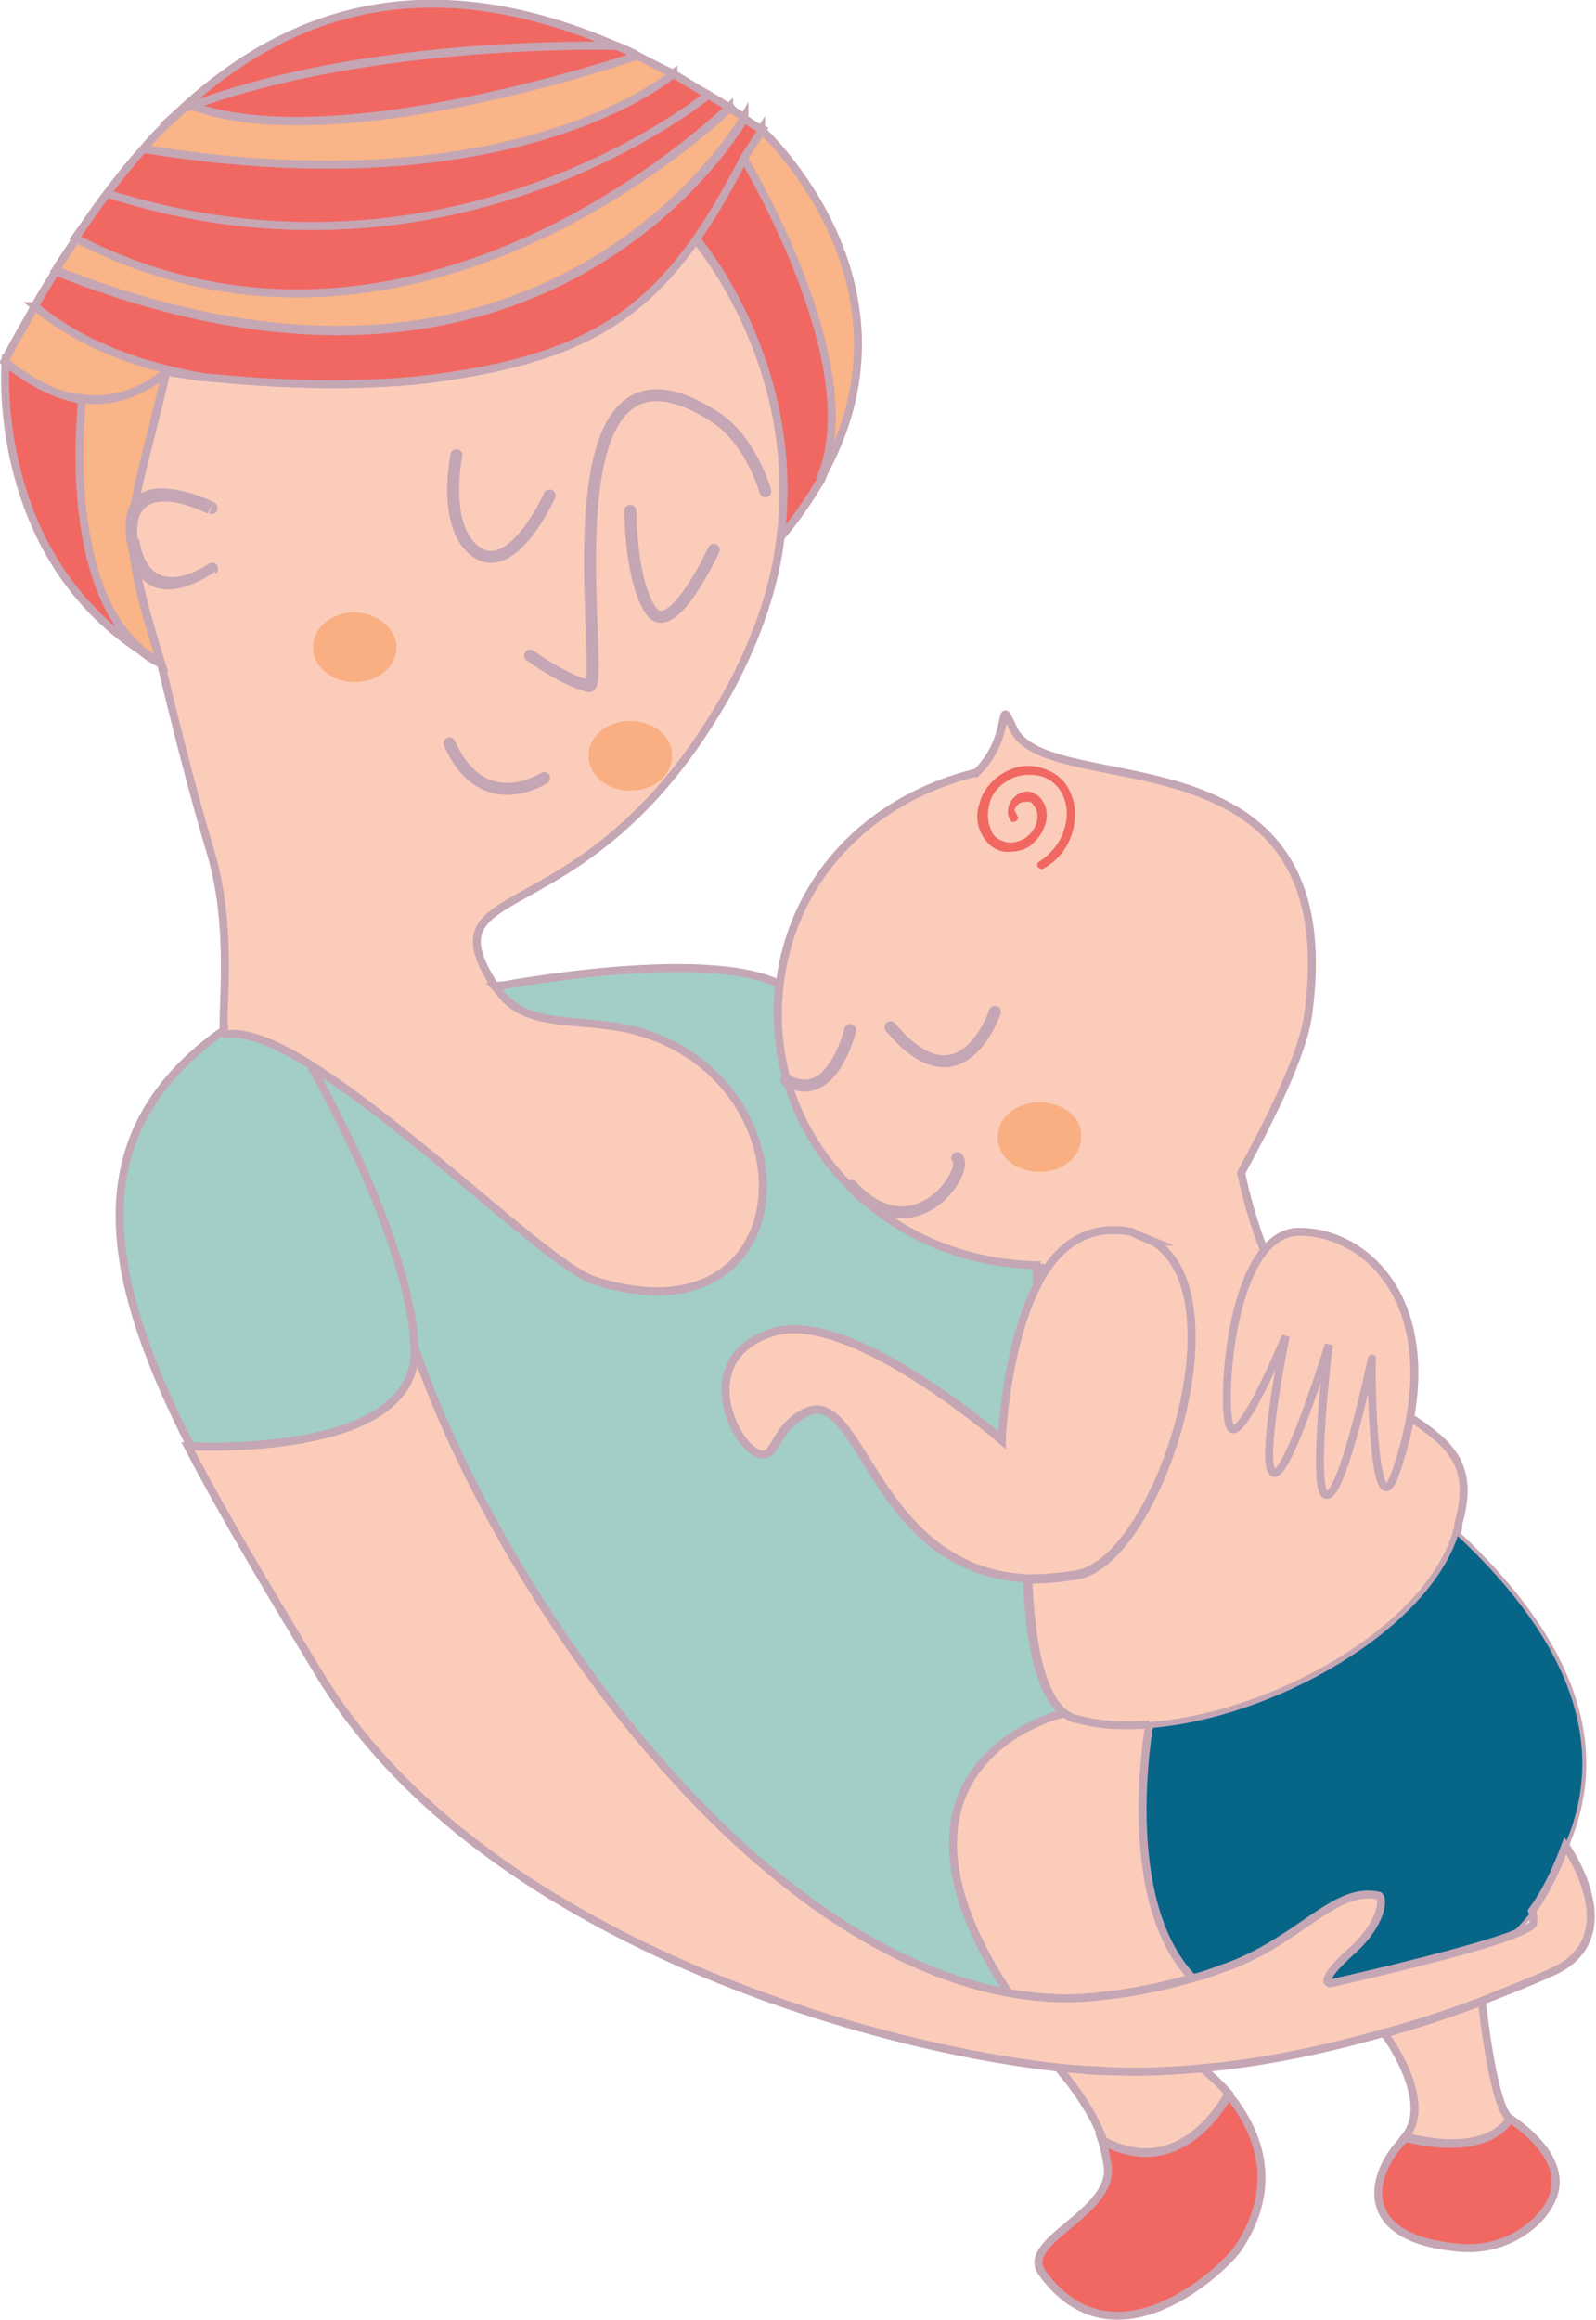 <svg xmlns="http://www.w3.org/2000/svg" width="114.7" height="166.7" viewBox="0 0 114.7 166.7">
  <style>
    .st0{fill:#fbccb9}.st1{stroke-width:.572;stroke-linecap:round}.st1,.st2,.st4{fill:none;stroke:#c5a6b5;stroke-miterlimit:10}.st2{stroke-linecap:round;stroke-width:.858}.st4{stroke-width:.572}.st5{fill:#a2cec7}.st6{fill:#f16863}.st9{fill:#f9b487}.st10{fill:#f9af81}
    
  </style>
  <path class="st0" d="M52.4 49.6c-10.1 18.2-22.2 13-16.8 21.3l.1.1c2.1 3.2 6.3 1.8 10.5 3.2C58.7 78 57.7 96.8 42.7 92c-3.2-1-13.2-11-20.4-15.5-2.4-1.5-4.5-2.4-6-2.1-.1 0-.2-.1-.2-.3-.2-1.5.7-7.4-1-13-1-3.3-2.4-8.7-3.5-13.3-.1-.1-.1-.3-.1-.4-3.2-10.6-2.1-9.4.5-20.9 0 0 1 .1 2.6.3 5 .8 9 .8 9 .8 2.7 0 5.6-.1 8.2-.5 8.4-1.2 16.8-6.8 18.1-10 0 0 7.8 8.9 6.2 21.5-.4 3.4-1.6 7.1-3.7 11"/>
  <path class="st1" d="M52.4 49.6c-10.1 18.2-22.2 13-16.8 21.3l.1.1c2.1 3.2 6.3 1.8 10.5 3.2C58.7 78 57.7 96.8 42.7 92c-3.2-1-13.2-11-20.4-15.5-2.4-1.5-4.5-2.4-6-2.1-.1 0-.2-.1-.2-.3-.2-1.5.7-7.4-1-13-1-3.3-2.4-8.7-3.5-13.3-.1-.1-.1-.3-.1-.4-3.2-10.6-2.1-9.4.5-20.9 0 0 1 .1 2.6.3 5 .8 9 .8 9 .8 2.7 0 5.6-.1 8.2-.5 8.4-1.2 16.8-6.8 18.1-10 0 0 7.8 8.9 6.2 21.5-.4 3.4-1.6 7.1-3.7 11z"/>
  <path class="st2" d="M55 35.3s-1-3.7-3.7-5.4c-12.9-8.2-7.5 19.8-9 19.4-1.9-.5-4.2-2.2-4.2-2.2m1 8.8s-4.4 2.9-6.8-2.5m19-13.9s-3 6.5-4.5 4.4c-1.5-2.1-1.5-7.2-1.5-7.2m-5.8-1.1s-2.6 5.8-5.2 4.1c-2.6-1.7-1.5-7-1.5-7"/>
  <path d="M53.5 8.4S39.3 33.5 4 19.4m28.8 105.1s.2 3.4 4.6 4.8" fill="none" stroke="#18171c" stroke-width=".572" stroke-miterlimit="10"/>
  <path class="st0" d="M70.2 55.5c-8.3 2-14.3 8.6-14.3 17.5 0 10 8.5 18.1 19 18.1 3.8 0 8.2-1.9 8-1.8 6.4 4 .3 22.9-5.5 23.9-1.3.2-2.4.3-3.5.3.2 4.6.9 8.3 2.7 9.7.3.2.6.4.9.4 1.6.4 3.3.5 5.2.4 8.9-.7 19.9-6.9 22-13.9.1-.2.1-.4.1-.6 2.9-10-11.2-4.9-15.6-25.2-.1 0 4.2-7.3 4.8-11.3 3-21.4-18.8-15.2-21.2-20.7-1.2-2.6.1.5-2.6 3.2"/>
  <path class="st4" d="M70.2 55.5c-8.3 2-14.3 8.6-14.3 17.5 0 10 8.5 18.1 19 18.1 3.8 0 8.2-1.9 8-1.8 6.4 4 .3 22.9-5.5 23.9-1.3.2-2.4.3-3.5.3.2 4.6.9 8.3 2.7 9.7.3.2.6.4.9.4 1.6.4 3.3.5 5.2.4 8.9-.7 19.9-6.9 22-13.9.1-.2.1-.4.1-.6 2.9-10-11.2-4.9-15.6-25.2-.1 0 4.2-7.3 4.8-11.3 3-21.4-18.8-15.2-21.2-20.7-1.2-2.6.1.5-2.6 3.2z"/>
  <path class="st5" d="M73.8 113.4c.2 4.6.9 8.3 2.7 9.7-.3.1-14.8 3.8-4 20.1-19.3-3.4-37-29.4-42.8-46.4-.4-8.1-7.5-20.3-7.5-20.3C29.6 81 39.5 90.9 42.7 92c15 4.8 16-13.9 3.5-17.8-4.3-1.3-8.4 0-10.5-3.2l-.1-.1S50.5 68 56 70.7c-.1.7-.1 1.5-.1 2.2 0 5.7 2.8 10.8 7.2 14.1 3.1 2.4 7.1 3.8 11.4 3.9v1.7c-2.2 4.3-2.4 10.5-2.4 10.9-.8-.7-11.1-9.4-16.4-7.8-5.5 1.7-3.2 7.3-1.5 8.5 1.7 1.1 1.2-1.4 3.7-2.7 4-2.1 4.8 11.4 15.9 11.9"/>
  <path class="st4" d="M73.8 113.4c.2 4.6.9 8.3 2.7 9.7-.3.1-14.8 3.8-4 20.1-19.3-3.4-37-29.4-42.8-46.4-.4-8.1-7.5-20.3-7.5-20.3C29.6 81 39.5 90.9 42.7 92c15 4.8 16-13.9 3.5-17.8-4.3-1.3-8.4 0-10.5-3.2l-.1-.1S50.5 68 56 70.7c-.1.7-.1 1.5-.1 2.2 0 5.7 2.8 10.8 7.2 14.1 3.1 2.4 7.1 3.8 11.4 3.9v1.7c-2.2 4.3-2.4 10.5-2.4 10.9-.8-.7-11.1-9.4-16.4-7.8-5.5 1.7-3.2 7.3-1.5 8.5 1.7 1.1 1.2-1.4 3.7-2.7 4-2.1 4.8 11.4 15.9 11.9z"/>
  <path class="st5" d="M22.3 76.5s7.1 12.2 7.5 20.3c.4 8.1-16.1 7.1-16.1 7.1C7.4 91.5 5.6 81.4 16.1 74c0 .2.1.3.2.3 1.4-.2 3.6.7 6 2.2"/>
  <path class="st1" d="M22.3 76.5s7.1 12.2 7.5 20.3c.4 8.1-16.1 7.1-16.1 7.1C7.4 91.5 5.6 81.4 16.1 74c0 .2.1.3.2.3 1.4-.2 3.6.7 6 2.2z"/>
  <path class="st6" d="M88.3 150.5c1.8 2.2 3.9 6.2.7 11-1 1.5-8.9 9-14.1 1.8-1.7-2.3 5.2-4.3 4.7-7.7-.1-.6-.2-1.2-.4-1.8 5.5 3 8.7-2.6 9.1-3.3"/>
  <path class="st4" d="M88.3 150.5c1.8 2.2 3.9 6.2.7 11-1 1.5-8.9 9-14.1 1.8-1.7-2.3 5.2-4.3 4.7-7.7-.1-.6-.2-1.2-.4-1.8 5.5 3 8.7-2.6 9.1-3.3z"/>
  <path class="st6" d="M108.5 152.2c.6.4 3.4 2.3 3.3 4.7-.1 2.2-3.1 4.9-6.8 4.6-7.6-.6-6.6-5.2-4.2-7.7l.2-.2c6.2 1.5 7.5-1.4 7.5-1.4"/>
  <path class="st4" d="M108.5 152.2c.6.4 3.4 2.3 3.3 4.7-.1 2.2-3.1 4.9-6.8 4.6-7.6-.6-6.6-5.2-4.2-7.7l.2-.2c6.2 1.5 7.5-1.4 7.5-1.4z"/>
  <path d="M104.7 110.1c8.7 8.1 10.7 15.5 8.1 22-.1.2-.1.4-.2.6-.6 1.6-1.3 3.2-2.4 4.7-.5.6-1 1.2-1.7 1.8-3.9 1.5-12.9 3.4-12.9 3.4s-1-.1 1.4-2.2c2.4-2.2 2.4-4 2.1-4.1-3.1-.7-5.5 3-10.6 5l-2.7.9c-5.5-5.7-3.1-18.2-3.1-18.2 8.8-.7 19.9-7 22-13.9" fill="#076588"/>
  <path d="M104.7 110.1c8.7 8.1 10.7 15.5 8.1 22-.1.2-.1.4-.2.6-.6 1.6-1.3 3.2-2.4 4.7-.5.6-1 1.2-1.7 1.8-3.9 1.5-12.9 3.4-12.9 3.4s-1-.1 1.4-2.2c2.4-2.2 2.4-4 2.1-4.1-3.1-.7-5.5 3-10.6 5l-2.7.9c-5.5-5.7-3.1-18.2-3.1-18.2 8.8-.7 19.9-7 22-13.9z" fill="none" stroke="#c5a6b5" stroke-width=".286" stroke-miterlimit="10"/>
  <path class="st0" d="M82.9 89.2c6.4 4 .3 22.9-5.5 23.9-1.3.2-2.4.3-3.5.3-11.2-.5-11.9-14.1-16.1-11.9-2.5 1.3-2 3.9-3.7 2.7-1.7-1.2-4-6.8 1.5-8.5 5.3-1.6 15.6 7.1 16.4 7.8 0-.4.3-6.5 2.4-10.9.3-.6.6-1.2 1-1.7 1.3-1.8 3.2-2.9 5.9-2.4.6.3 1.1.5 1.6.7"/>
  <path class="st4" d="M82.9 89.2c6.4 4 .3 22.9-5.5 23.9-1.3.2-2.4.3-3.5.3-11.2-.5-11.9-14.1-16.1-11.9-2.5 1.3-2 3.9-3.7 2.7-1.7-1.2-4-6.8 1.5-8.5 5.3-1.6 15.6 7.1 16.4 7.8 0-.4.3-6.5 2.4-10.9.3-.6.6-1.2 1-1.7 1.3-1.8 3.2-2.9 5.9-2.4.6.3 1.1.5 1.6.7z"/>
  <path class="st0" d="M82.6 123.9s-2.3 12.6 3.1 18.2c-3.4 1-6.4 1.3-6.5 1.3-2.2.3-4.5.2-6.7-.2-10.8-16.4 3.6-20.1 4-20.1.3.2.6.4.9.4 1.7.5 3.4.5 5.2.4"/>
  <path class="st4" d="M82.6 123.9s-2.3 12.6 3.1 18.2c-3.4 1-6.4 1.3-6.5 1.3-2.2.3-4.5.2-6.7-.2-10.8-16.4 3.6-20.1 4-20.1.3.2.6.4.9.4 1.7.5 3.4.5 5.2.4z"/>
  <path class="st0" d="M79.8 148.8c2.2.1 4.4 0 6.6-.2 0 0 .9.7 1.9 1.8-.4.7-3.5 6.3-9 3.4-1-2.8-3.4-5.4-3.4-5.4 1.4.3 2.7.4 3.9.4"/>
  <path class="st4" d="M79.8 148.8c2.2.1 4.4 0 6.6-.2 0 0 .9.7 1.9 1.8-.4.7-3.5 6.3-9 3.4-1-2.8-3.4-5.4-3.4-5.4 1.4.3 2.7.4 3.9.4z"/>
  <path class="st0" d="M106.5 143.8s.8 7.6 2 8.4c0 0-1.3 2.9-7.5 1.3 2.1-2.6-1.5-7.4-1.5-7.4 2.5-.7 4.9-1.5 7-2.3"/>
  <path class="st4" d="M106.5 143.8s.8 7.6 2 8.4c0 0-1.3 2.9-7.5 1.3 2.1-2.6-1.5-7.4-1.5-7.4 2.5-.7 4.9-1.5 7-2.3z"/>
  <path class="st0" d="M29.8 96.8c5.8 17 23.5 43 42.8 46.4 2.2.4 4.5.5 6.7.2.1 0 3.2-.3 6.5-1.3.9-.2 1.8-.6 2.7-.9 5.1-2 7.5-5.7 10.6-5 .3.1.4 1.9-2.1 4.1-2.4 2.2-1.4 2.2-1.4 2.2s9-2 12.9-3.4c1-.4 1.7-.7 1.7-1 0-.2 0-.5-.1-.8 1.1-1.5 1.8-3.1 2.4-4.7 0 0 4.7 6.6-1 9.1-1.3.6-3.1 1.3-5.1 2.1-2.1.8-4.5 1.6-7.1 2.3-3.9 1.1-8.4 2.1-13 2.5-2.2.2-4.4.3-6.6.2-1.2-.1-2.5-.1-4-.3-14.8-1.7-41.8-10-52.8-28.3-3.5-5.8-6.8-11.3-9.4-16.3.1 0 16.7 1 16.3-7.1"/>
  <path class="st4" d="M29.8 96.8c5.8 17 23.5 43 42.8 46.4 2.2.4 4.5.5 6.7.2.1 0 3.2-.3 6.5-1.3.9-.2 1.8-.6 2.7-.9 5.1-2 7.5-5.7 10.6-5 .3.1.4 1.9-2.1 4.1-2.4 2.2-1.4 2.2-1.4 2.2s9-2 12.9-3.4c1-.4 1.7-.7 1.7-1 0-.2 0-.5-.1-.8 1.1-1.5 1.8-3.1 2.4-4.7 0 0 4.7 6.6-1 9.1-1.3.6-3.1 1.3-5.1 2.1-2.1.8-4.5 1.6-7.1 2.3-3.9 1.1-8.4 2.1-13 2.5-2.2.2-4.4.3-6.6.2-1.2-.1-2.5-.1-4-.3-14.8-1.7-41.8-10-52.8-28.3-3.5-5.8-6.8-11.3-9.4-16.3.1 0 16.7 1 16.3-7.1z"/>
  <path class="st6" d="M53.5 11.3s9.2 15.1 5.5 23.2c-.8 1.3-1.7 2.7-2.9 4.1C57.7 25.9 49.9 17 49.9 17l3.6-5.7z"/>
  <path class="st1" d="M53.5 11.3s9.2 15.1 5.5 23.2c-.8 1.3-1.7 2.7-2.9 4.1C57.7 25.9 49.9 17 49.9 17l3.6-5.7z"/>
  <path class="st2" d="M68.8 83.2c.9.9-3.1 6.9-7.6 2M61.1 74s-1.3 5.5-4.6 3.6m15-4.9s-2.4 7.2-7.5 1.1"/>
  <path class="st9" d="M54.7 9.3S67 20.5 58.9 34.5c3.7-8.1-5.5-23.2-5.5-23.2l1.3-2z"/>
  <path class="st1" d="M54.7 9.3S67 20.5 58.9 34.5c3.7-8.1-5.5-23.2-5.5-23.2l1.3-2z"/>
  <path class="st9" d="M53.5 8.4S39.3 33.5 4 19.4c.5-.8 1-1.5 1.5-2.3 24.5 12.8 47-9.4 47-9.4.2.3.6.5 1 .7"/>
  <path class="st4" d="M53.5 8.4S39.3 33.5 4 19.4c.5-.8 1-1.5 1.5-2.3 24.5 12.8 47-9.4 47-9.4.2.3.6.5 1 .7z"/>
  <path class="st9" d="M48.4 5.3s-11.3 9.8-38.1 5.4c.9-1.1 1.9-2 2.9-2.9.2-.1.4-.1.6-.2 10.4 3.9 32-3.6 32-3.6.8.4 1.7.9 2.6 1.3"/>
  <path class="st4" d="M48.4 5.3s-11.3 9.8-38.1 5.4c.9-1.1 1.9-2 2.9-2.9.2-.1.4-.1.6-.2 10.4 3.9 32-3.6 32-3.6.8.4 1.7.9 2.6 1.3z"/>
  <path class="st6" d="M31.8 27.1c-2.7.4-5.6.5-8.2.5-3.6 0-6.8-.3-9-.5-4-.7-8.5-2.1-12.1-5.1.5-.9 1-1.7 1.5-2.5 35.4 14.1 49.5-11 49.5-11 .4.3.8.6 1.3.8l-1.3 2c-5.2 10.1-9.7 14.1-21.7 15.8"/>
  <path class="st4" d="M31.8 27.1c-2.7.4-5.6.5-8.2.5-3.6 0-6.8-.3-9-.5-4-.7-8.5-2.1-12.1-5.1.5-.9 1-1.7 1.5-2.5 35.4 14.1 49.5-11 49.5-11 .4.3.8.6 1.3.8l-1.3 2c-5.2 10.1-9.7 14.1-21.7 15.8z"/>
  <path class="st6" d="M52.4 7.7S30 29.9 5.4 17.1c.8-1.1 1.5-2.2 2.3-3.2 25 8 43.2-7.1 43.2-7.1l1.5.9"/>
  <path class="st4" d="M52.4 7.7S30 29.9 5.4 17.1c.8-1.1 1.5-2.2 2.3-3.2 25 8 43.2-7.1 43.2-7.1l1.5.9z"/>
  <path class="st6" d="M13.8 7.6c13-4.8 30.5-4.3 30.5-4.3.5.2 1 .4 1.5.7 0 0-21.6 7.4-32 3.6"/>
  <path class="st4" d="M13.8 7.6c13-4.8 30.5-4.3 30.5-4.3.5.2 1 .4 1.5.7 0 0-21.6 7.4-32 3.6z"/>
  <path class="st6" d="M13.1 7.8c8.6-7.9 18.7-9.9 31.2-4.5 0 0-17.5-.6-30.5 4.3-.2.1-.5.1-.7.2"/>
  <path class="st4" d="M13.1 7.8c8.6-7.9 18.7-9.9 31.2-4.5 0 0-17.5-.6-30.5 4.3-.2.1-.5.1-.7.2z"/>
  <path class="st6" d="M50.9 6.8S32.7 21.9 7.7 13.9c.8-1.1 1.7-2.2 2.6-3.2 26.8 4.4 38.1-5.4 38.1-5.4.8.5 1.6 1 2.5 1.5"/>
  <path class="st4" d="M50.9 6.8S32.7 21.9 7.7 13.9c.8-1.1 1.7-2.2 2.6-3.2 26.8 4.4 38.1-5.4 38.1-5.4.8.5 1.6 1 2.5 1.5z"/>
  <path class="st9" d="M2.5 22c3.6 3 8.1 4.4 12.1 5.1-1.6-.2-2.6-.4-2.6-.4-2.2 1.8-4.4 2.2-6.2 1.9C2.6 28.3.3 26 .3 26c.7-1.4 1.5-2.7 2.2-4"/>
  <path class="st1" d="M2.5 22c3.6 3 8.1 4.4 12.1 5.1-1.6-.2-2.6-.4-2.6-.4-2.2 1.8-4.4 2.2-6.2 1.9C2.6 28.3.3 26 .3 26c.7-1.4 1.5-2.7 2.2-4z"/>
  <path class="st9" d="M11.9 26.8c-1.2 5.4-2.1 7.9-2.3 10.3-.1.4-.1.9-.1 1.5.1 2.1.6 4.4 2 8.8l.1.3-.6-.3c-6.2-3.9-5.4-15.7-5.1-18.7 1.8.2 3.9-.2 6-1.9"/>
  <path class="st1" d="M11.9 26.8c-1.2 5.4-2.1 7.9-2.3 10.3-.1.4-.1.9-.1 1.5.1 2.1.6 4.4 2 8.8l.1.3-.6-.3c-6.2-3.9-5.4-15.7-5.1-18.7 1.8.2 3.9-.2 6-1.9z"/>
  <path class="st6" d="M5.9 28.7c-.3 3-1 14.7 5.1 18.6C.5 41.1.2 29.1.4 26c.8.7 3.1 2.4 5.5 2.7z"/>
  <path class="st1" d="M5.9 28.7c-.3 3-1 14.7 5.1 18.6C.5 41.1.2 29.1.4 26c.8.7 3.1 2.4 5.5 2.7z"/>
  <path class="st0" d="M92.4 96s-3.3 8-4 6.5c-.7-1.5 0-14.2 5.1-14 5.1.1 10.8 5.8 6.8 17.3-1.6 4.6-1.8-7.2-1.7-8.2 0-.1-2.1 10.1-3.3 9.8-1.1-.3.2-10.8.2-10.8s-3 9.8-4 9.2c-1-.6.9-9.8.9-9.8"/>
  <path class="st1" d="M92.4 96s-3.3 8-4 6.5c-.7-1.5 0-14.2 5.1-14 5.1.1 10.8 5.8 6.8 17.3-1.6 4.6-1.8-7.2-1.7-8.2 0-.1-2.1 10.1-3.3 9.8-1.1-.3.2-10.8.2-10.8s-3 9.8-4 9.2c-1-.6.9-9.8.9-9.8z"/>
  <path class="st6" d="M73.1 58.6c.1.1.1.3-.1.4-.1.1-.3.1-.4-.1-.2-.3-.2-.7-.1-1 .1-.3.3-.6.6-.8.3-.2.7-.3 1-.2.3.1.6.3.8.6.4.6.4 1.2.2 1.8-.2.6-.6 1.1-1.1 1.5-.6.4-1.2.4-1.8.4-.6-.1-1.1-.4-1.5-1-.5-.8-.6-1.6-.3-2.5.2-.8.8-1.6 1.6-2.1s1.7-.7 2.6-.5c.8.2 1.6.6 2.1 1.4.6 1 .7 2.1.4 3.2-.3 1.1-1 2.1-2.1 2.7-.1.1-.3 0-.4-.1-.1-.1-.1-.3.1-.4.9-.6 1.6-1.5 1.8-2.4.3-.9.2-1.9-.3-2.7-.4-.6-1-1-1.7-1.1-.7-.1-1.5 0-2.1.4-.7.4-1.2 1.1-1.3 1.7-.2.7-.1 1.4.2 2 .2.4.6.6 1 .7.4.1.9 0 1.4-.3.4-.3.7-.7.8-1.1.1-.4.1-.9-.2-1.2-.1-.2-.2-.3-.4-.3s-.4 0-.6.1c-.2.1-.3.3-.4.5.1.1.1.2.2.4"/>
  <path class="st10" d="M74.7 79.2c-1.7 0-3 1.1-3 2.5s1.3 2.5 3 2.5 3-1.1 3-2.5c.1-1.4-1.3-2.5-3-2.5"/>
  <path class="st10" d="M25.5 44c-1.7 0-3 1.1-3 2.5s1.3 2.5 3 2.5 3-1.1 3-2.5c0-1.3-1.4-2.5-3-2.5"/>
  <path class="st10" d="M45.3 51.8c-1.7 0-3 1.1-3 2.5s1.3 2.5 3 2.5 3-1.1 3-2.5-1.3-2.5-3-2.5"/>
  <path d="M15 40.5c.2-.1.5-.1.6.1.1.2.1.5-.1.6l-.5-.7zm-5.9-1.7c.9 6.3 6.3 2.3 6.3 2.3l-.4-.6s-4.3 3.1-5-1.8l-.9.1zm6.3-2.7s-7.2-3.6-6.3 2.8l.8-.1c-.6-4.8 5-1.9 5-1.9l.5-.8zm0 0c.2.1.3.4.2.6-.1.2-.4.3-.6.2l.4-.8z" fill="#c5a6b5"/>
</svg>
